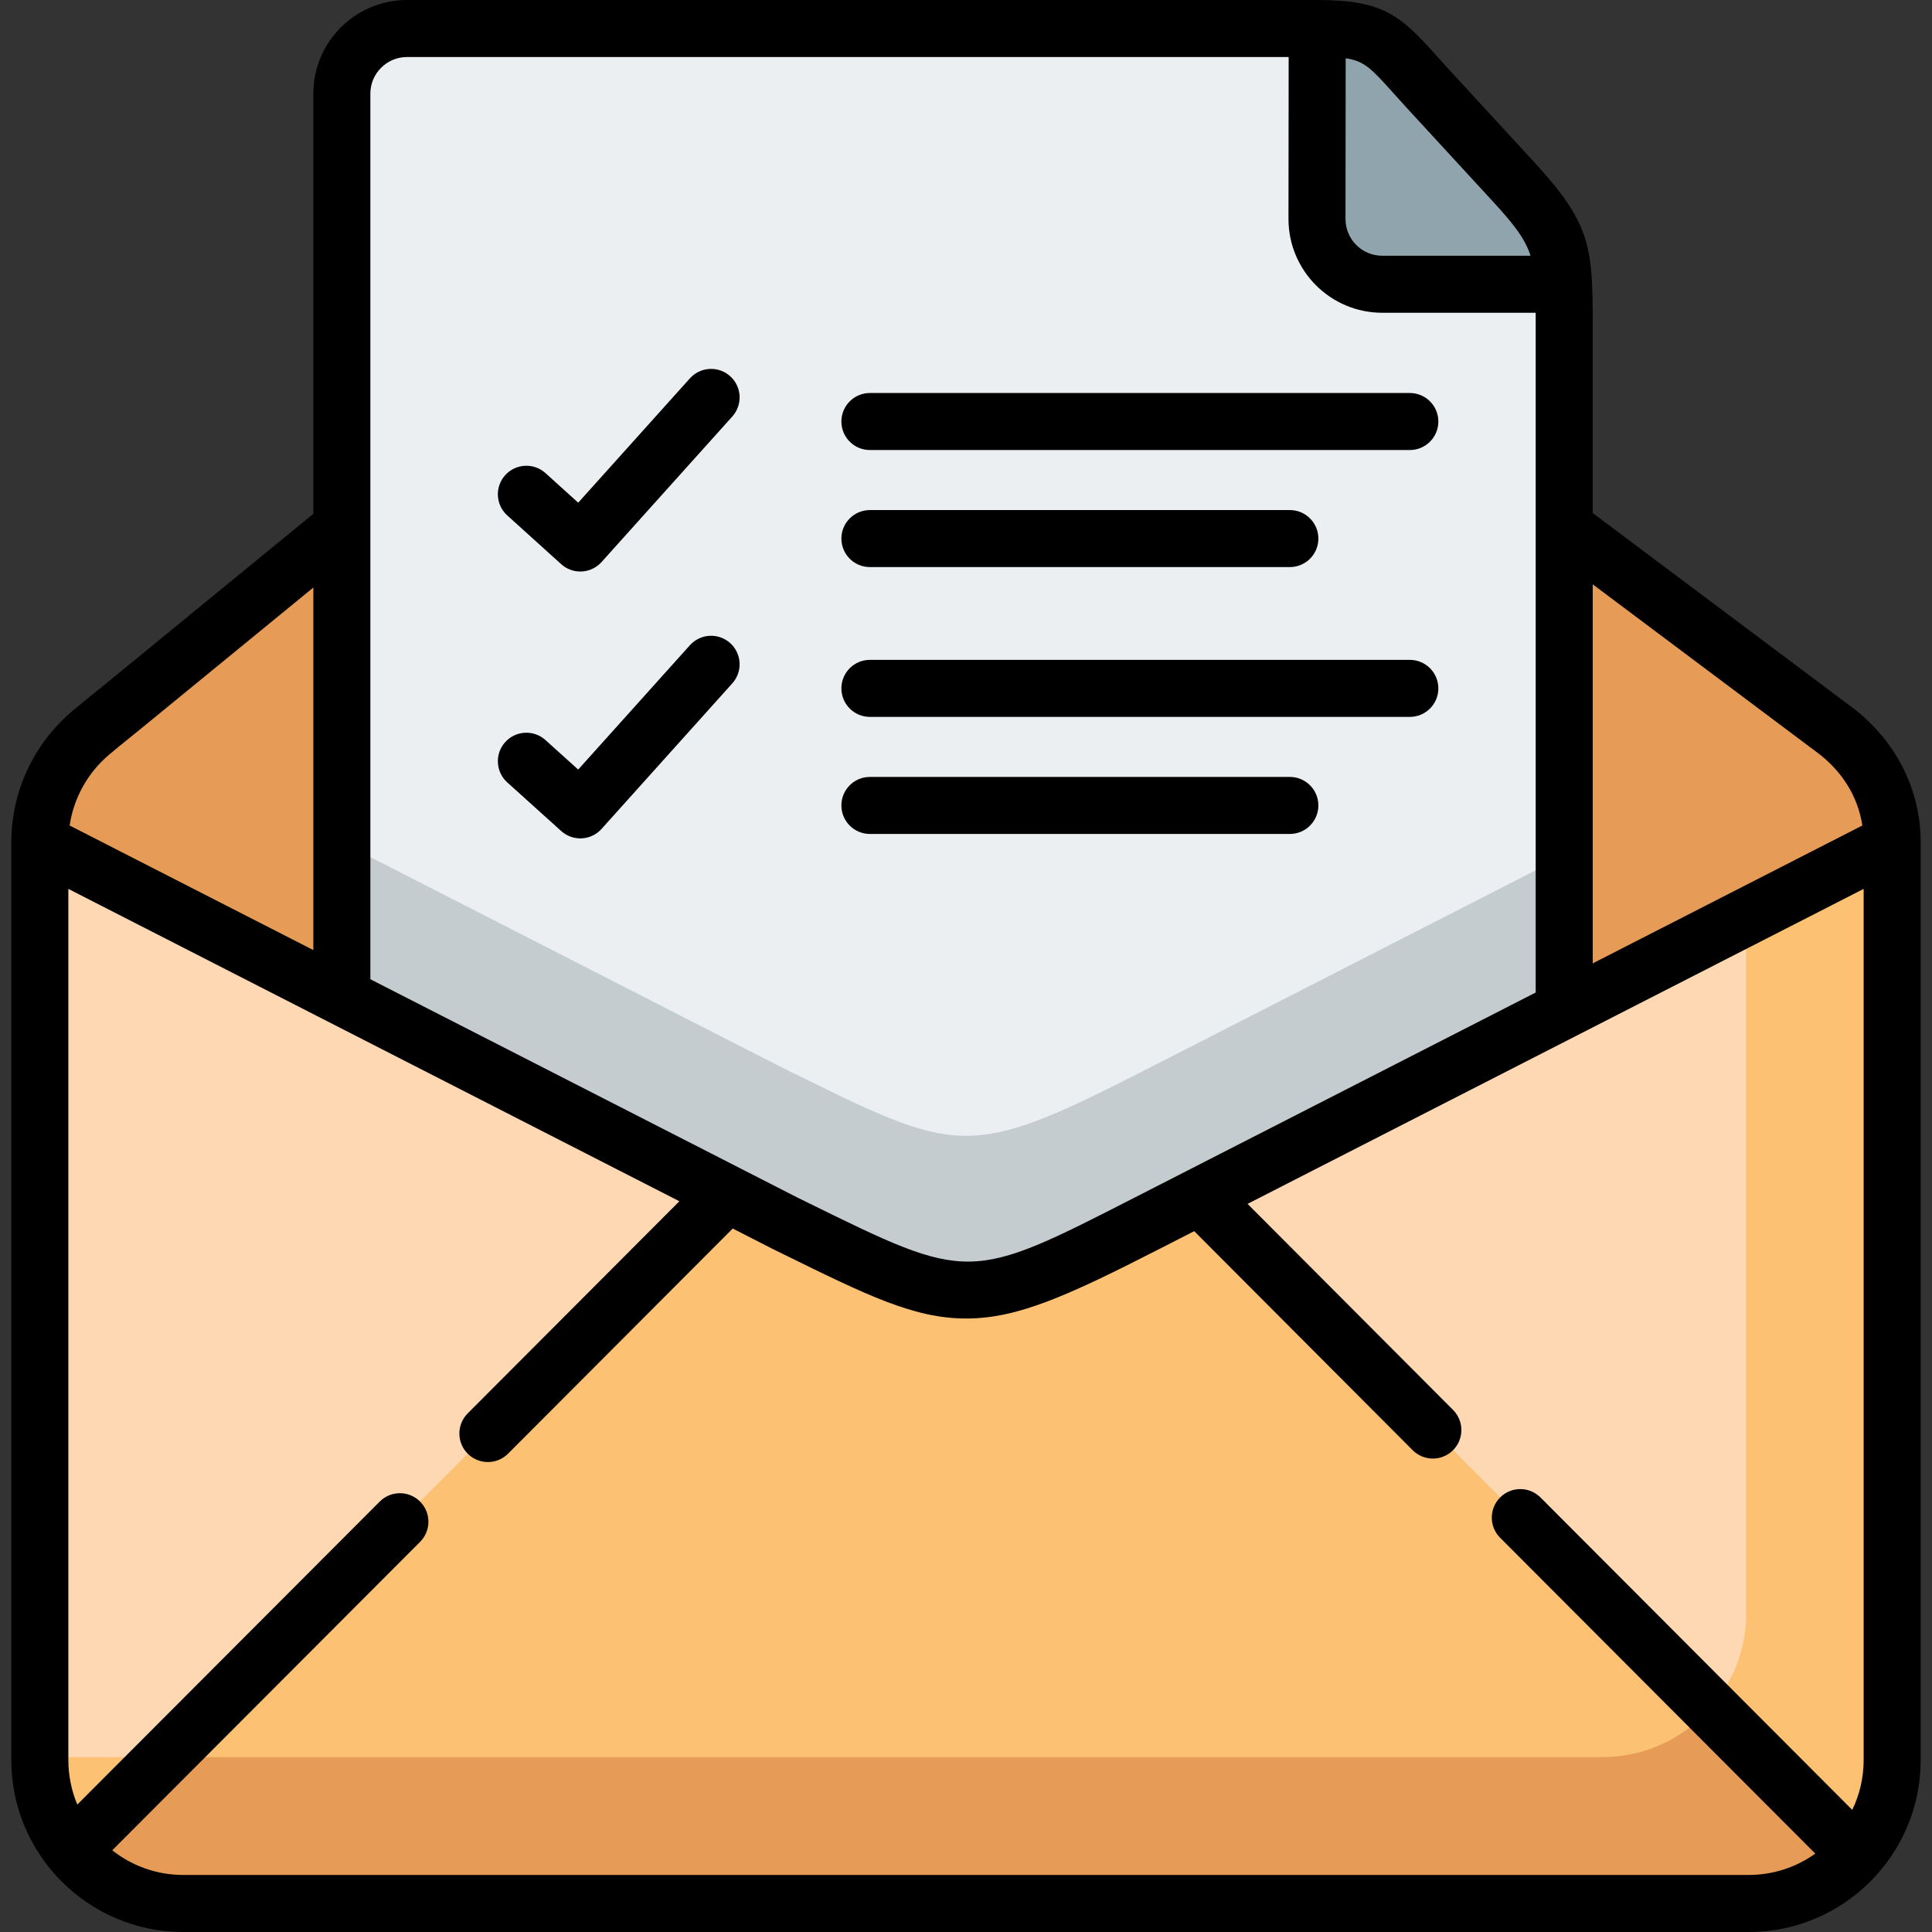 <?xml version="1.0" encoding="iso-8859-1"?>
<!-- Generator: Adobe Illustrator 23.0.3, SVG Export Plug-In . SVG Version: 6.00 Build 0)  -->
<svg version="1.1" id="Capa_1" xmlns="http://www.w3.org/2000/svg" xmlns:xlink="http://www.w3.org/1999/xlink" x="0px" y="0px"
	 viewBox="0 0 512 512" style="enable-background:new 0 0 512 512;" xml:space="preserve">
<rect x="0" y="0" width="512" height="512" fill="#333333" stroke="none"/>
<g>
	<g>
		<path style="fill-rule:evenodd;clip-rule:evenodd;fill:#E69B56;" d="M414.53,267.644l86.914-44.427
			c0-12.661-6.274-23.288-15.87-30.248l-71.043-53.22l-43.629,63.933L414.53,267.644z"/>
	</g>
	<g>
		<path style="fill-rule:evenodd;clip-rule:evenodd;fill:#E69B56;" d="M90.595,264.121l62.364-55.655l-62.364-68.717l-57.35,46.947
			c-3.065,2.521-6.245,5.013-9.253,7.562c-8.222,6.989-13.435,17.387-13.435,28.959L90.595,264.121z"/>
	</g>
	<g>
		<path style="fill-rule:evenodd;clip-rule:evenodd;fill:#ECEFF1;" d="M349.073,7.557H107.869c-9.511,0-17.274,7.762-17.274,17.244
			v114.948v170.575l102.125,52.189l15.183,7.762c46.264,22.772,48.098,24.605,96.224,0l13.808-7.075l96.596-49.382V139.749v-1.719
			V85.755c0-4.067,0-7.476-0.172-10.426L349.073,7.557z"/>
	</g>
	<g>
		<path style="fill-rule:evenodd;clip-rule:evenodd;fill:#FED8B3;" d="M19.064,490.35l133.378-60.525l40.277-113.487L90.595,264.121
			l-80.039-40.904v243.216C10.556,475.484,13.736,483.82,19.064,490.35L19.064,490.35z"/>
	</g>
	<g>
		<path style="fill-rule:evenodd;clip-rule:evenodd;fill:#FED8B3;" d="M317.934,317.026l31.912,112.8l142.144,61.642
			c5.873-6.703,9.453-15.468,9.453-25.035V223.217l-86.914,44.427L317.934,317.026z"/>
	</g>
	<g>
		<path style="fill-rule:evenodd;clip-rule:evenodd;fill:#FCC172;" d="M192.72,316.338l-81.499,81.664L19.064,490.35
			c6.99,8.593,17.646,14.093,29.506,14.093h414.86c11.344,0,21.571-5.041,28.561-12.976L317.934,317.026l-13.808,7.075
			c-48.126,24.605-49.96,22.743-96.224,0L192.72,316.338z"/>
	</g>
	<g>
		<path style="fill-rule:evenodd;clip-rule:evenodd;fill:#C4CCCF;" d="M90.595,264.121l102.125,52.218l15.183,7.762
			c46.264,22.743,48.098,24.605,96.224,0l13.808-7.075l96.596-49.382v-40.875l-96.596,49.411l-13.808,7.046
			c-48.126,24.605-49.96,22.772-96.224,0l-15.183-7.734L90.595,223.274V264.121z"/>
	</g>
	<g>
		<path style="fill-rule:evenodd;clip-rule:evenodd;fill:#FCC172;" d="M462.743,243.01v184.61c0,9.567-3.581,18.332-9.482,25.035
			l38.73,38.813c5.873-6.703,9.453-15.468,9.453-25.035V223.217L462.743,243.01z"/>
	</g>
	<g>
		<path style="fill-rule:evenodd;clip-rule:evenodd;fill:#E69B56;" d="M491.991,491.467l-38.73-38.813
			c-5.615,6.416-13.349,10.942-22.087,12.431c-2.091,0.372-4.268,0.573-6.445,0.573H73.522H43.729L19.064,490.35
			c6.99,8.593,17.646,14.093,29.506,14.093h414.86C474.774,504.443,485.001,499.402,491.991,491.467L491.991,491.467z"/>
	</g>
	<g>
		<path style="fill-rule:evenodd;clip-rule:evenodd;fill:#FCC172;" d="M10.556,466.433c0,9.051,3.18,17.387,8.508,23.918
			l24.665-24.691H10.556V466.433z"/>
	</g>
	<g>
		<path style="fill-rule:evenodd;clip-rule:evenodd;fill:#90A4AE;" d="M349.016,58.027c0,9.51,7.763,17.301,17.274,17.301h48.069
			c-0.573-11.085-3.037-16.069-13.55-27.47l-22.43-24.376C366.977,11.08,365.946,7.557,349.073,7.557L349.016,58.027z"/>
	</g>
	<g>
		<path d="M490.055,186.884l-67.968-50.917V85.755c0-20.592-0.623-26.654-15.717-43.013l-22.428-24.374
			c-1.257-1.367-2.385-2.624-3.421-3.779C371.207,4.213,366.722,0.002,349.083,0c0,0-0.001,0-0.001,0c-0.003,0-0.006,0-0.009,0
			H107.869C94.177,0,83.037,11.125,83.037,24.801v111.368l-54.593,44.69c-1.153,0.948-2.323,1.892-3.493,2.837
			c-1.926,1.554-3.918,3.163-5.854,4.804C8.867,197.196,2.999,209.85,2.999,223.217v243.215C2.999,491.558,23.442,512,48.57,512
			h414.86c25.128,0,45.571-20.442,45.571-45.568V223.217C509.001,208.878,502.097,195.638,490.055,186.884z M481.042,199.018
			c0.031,0.023,0.063,0.046,0.094,0.069c6.928,5.024,11.22,11.902,12.405,19.683l-71.454,36.532v-100.45L481.042,199.018z
			 M369.272,24.685c1.073,1.196,2.242,2.497,3.545,3.915l22.437,24.384c5.996,6.498,8.92,10.271,10.35,14.788h-39.315
			c-5.357,0-9.717-4.371-9.717-9.735l0.048-42.593C361.609,16.149,363.544,18.304,369.272,24.685z M107.869,15.114h233.639
			l-0.048,42.914c0,13.707,11.139,24.858,24.83,24.858h40.682c0.002,0.912,0.002,1.863,0.002,2.869V263.03l-92.205,47.142
			c-0.187,0.086-0.372,0.18-0.553,0.283l-13.529,6.917c-43.812,22.401-43.813,22.401-86.792,1.254l-2.607-1.282l-15.03-7.683
			c-0.026-0.014-0.053-0.027-0.08-0.041l-98.026-50.111V139.777c0-0.002,0-0.003,0-0.005V24.801
			C98.152,19.459,102.511,15.114,107.869,15.114z M28.878,200.024c1.79-1.517,3.711-3.068,5.568-4.567
			c1.206-0.973,2.411-1.947,3.586-2.912l45.006-36.842v96.081l-64.586-33.016C19.526,211.524,23.19,204.858,28.878,200.024z
			 M48.57,496.886c-7.102,0-13.639-2.45-18.824-6.54l81.581-81.735c2.949-2.954,2.944-7.738-0.01-10.687
			c-2.953-2.95-7.738-2.945-10.688,0.01l-80.138,80.289c-1.53-3.629-2.377-7.613-2.377-11.791V235.568l161.928,82.778
			l-56.095,56.216c-2.949,2.954-2.943,7.739,0.011,10.687c1.475,1.472,3.406,2.207,5.338,2.207c1.937,0,3.874-0.74,5.349-2.219
			l59.535-59.664l10.282,5.256c0.035,0.019,0.071,0.036,0.106,0.053l2.653,1.305c22.582,11.111,35.021,17.231,48.811,17.233
			c0.002,0,0.004,0,0.007,0c13.669,0,26.811-5.955,51.528-18.591l8.914-4.558l57.892,58.047c1.476,1.48,3.413,2.22,5.351,2.22
			c1.93,0,3.861-0.735,5.337-2.206c2.955-2.948,2.961-7.733,0.015-10.688l-54.456-54.603l163.267-83.474v230.863
			c0,4.731-1.085,9.213-3.019,13.212l-82.619-82.797c-2.949-2.956-7.735-2.961-10.687-0.012c-2.954,2.948-2.96,7.733-0.012,10.687
			l83.527,83.707c-4.983,3.556-11.073,5.657-17.648,5.657H48.57z"/>
		<path d="M230.533,150.284h111.292c4.174,0,7.557-3.383,7.557-7.557s-3.383-7.557-7.557-7.557H230.533
			c-4.174,0-7.557,3.383-7.557,7.557S226.36,150.284,230.533,150.284z"/>
		<path d="M230.533,119.263h143.089c4.174,0,7.557-3.383,7.557-7.557s-3.383-7.557-7.557-7.557H230.533
			c-4.174,0-7.557,3.383-7.557,7.557S226.36,119.263,230.533,119.263z"/>
		<path d="M134.427,136.591l14.295,12.918c1.393,1.258,3.199,1.95,5.067,1.95c0.131,0,0.262-0.003,0.393-0.01
			c2.005-0.104,3.887-1.003,5.229-2.496l34.662-38.583c2.789-3.105,2.534-7.883-0.571-10.672c-3.104-2.787-7.882-2.533-10.672,0.571
			l-29.597,32.945l-8.671-7.836c-3.097-2.798-7.877-2.557-10.674,0.54C131.089,129.013,131.331,133.793,134.427,136.591z"/>
		<path d="M230.533,221.006h111.292c4.174,0,7.557-3.383,7.557-7.557c0-4.174-3.383-7.557-7.557-7.557H230.533
			c-4.174,0-7.557,3.383-7.557,7.557C222.976,217.623,226.36,221.006,230.533,221.006z"/>
		<path d="M230.533,189.985h143.089c4.174,0,7.557-3.383,7.557-7.557c0-4.174-3.383-7.557-7.557-7.557H230.533
			c-4.174,0-7.557,3.383-7.557,7.557C222.976,186.602,226.36,189.985,230.533,189.985z"/>
		<path d="M134.434,207.347l14.295,12.89c1.392,1.255,3.196,1.944,5.06,1.944c0.132,0,0.265-0.003,0.397-0.01
			c2.004-0.105,3.884-1.004,5.225-2.496l34.662-38.583c2.789-3.105,2.534-7.883-0.571-10.672c-3.104-2.787-7.882-2.533-10.672,0.571
			l-29.603,32.95l-8.672-7.82c-3.099-2.793-7.879-2.547-10.673,0.552C131.087,199.773,131.334,204.552,134.434,207.347z"/>
	</g>
</g>
<g>
</g>
<g>
</g>
<g>
</g>
<g>
</g>
<g>
</g>
<g>
</g>
<g>
</g>
<g>
</g>
<g>
</g>
<g>
</g>
<g>
</g>
<g>
</g>
<g>
</g>
<g>
</g>
<g>
</g>
</svg>
